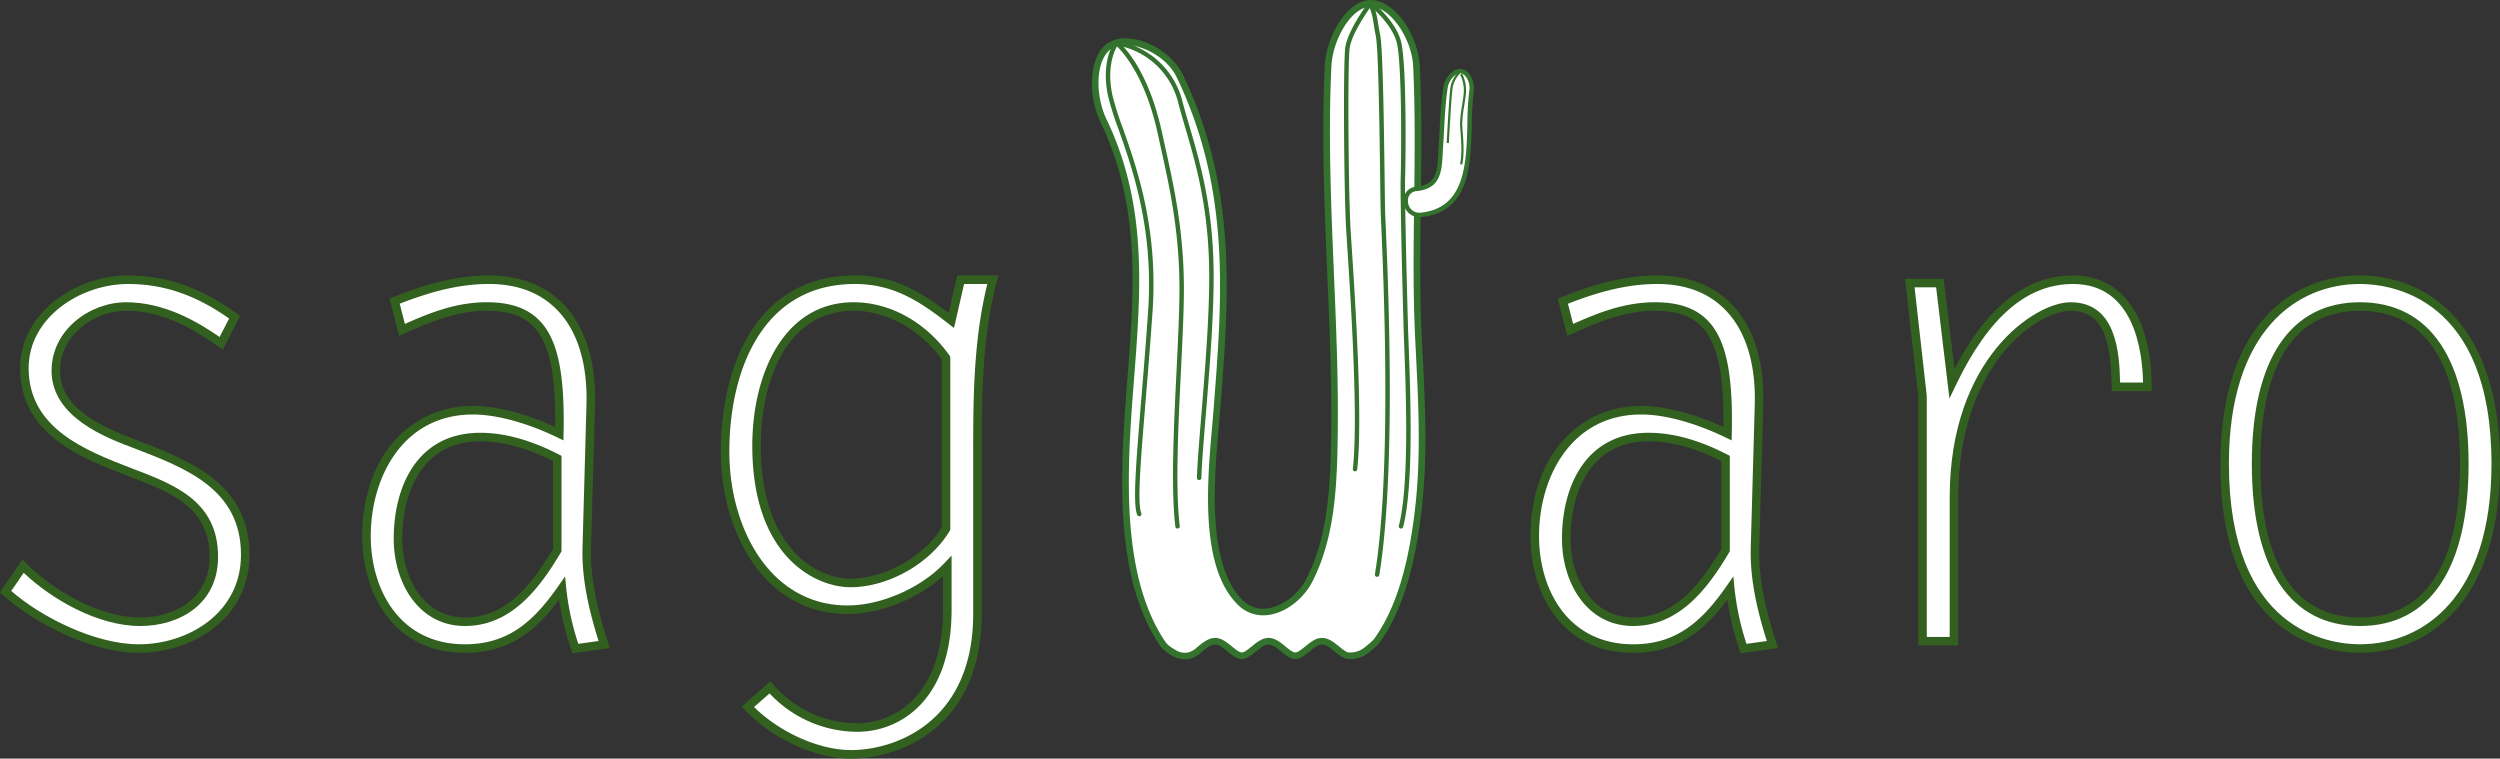 <svg xmlns="http://www.w3.org/2000/svg" id="구성_요소_201_1" width="757.998" height="230" viewBox="0 0 757.998 230">
    <rect x="0" y="0" width="757.998" height="230" fill="#333333" stroke="none"/>
    <defs>
        <clipPath id="clip-path">
            <path id="SVGID" d="M145.657 84.255c-8.529-6.088-18.074-11.155-28.826-11.155s-21.319 8.115-21.319 19.473c0 12.586 14.011 18.469 23.753 22.131 16.435 6.296 33.679 12.783 33.679 33.686 0 17.862-15.817 28.416-32.268 28.416-13.383 0-30.631-8.325-40.388-17.256l5.284-7.7c8.727 8.72 22.935 16.825 35.52 16.825 11.972 0 22.321-6.688 22.321-19.676 0-16.042-12.381-20.705-25.164-25.573-14.815-5.686-32.268-12.593-32.268-31.661 0-15.224 15.421-26.787 31.457-26.787 12.374 0 22.526 4.261 32.275 11.365z" class="cls-1" transform="translate(-80.288 -64.982)"/>
        </clipPath>
        <clipPath id="clip-path-2">
            <path id="SVGID-2" d="M160.627 176.806a81.714 81.714 0 0 1-4.064-18.272c-7.506 10.765-15.422 18.272-29.432 18.272-19.676 0-29.834-16.035-29.834-34.1 0-20.5 11.577-38.145 32.275-38.145 8.727 0 18.674 3.443 26.18 7.1.607-27.189-4.261-38.554-21.919-38.554-9.34 0-17.242 3.245-25.771 7.09l-2.236-8.727c9.333-3.647 18.476-6.483 28.621-6.483 19.683 0 31.464 13.792 30.843 37.75l-1.22 43.838c-.2 10.349 2.441 20.085 5.277 29.016zm-5.5-57.644c-6.681-3.443-14.808-6.483-23.323-6.483-17.862 0-24.966 15.012-24.966 30.843 0 11.972 6.688 25.157 20.289 25.157 13.4 0 21.517-10.751 28-21.707z" class="cls-1" transform="translate(-97.297 -64.982)"/>
        </clipPath>
        <clipPath id="clip-path-3">
            <path id="SVGID-3" d="M127.842 188.587a35.289 35.289 0 0 0 26.377 12.169c11.972 0 27.4-8.734 27.4-35.732v-13.171c-7.3 7.7-19.69 13.171-30.243 13.171-25.566 0-37.136-25.559-37.136-47.887 0-24.762 10.145-52.155 39.372-52.155 11.979 0 20.1 5.27 29.22 12.374l2.843-12.374h9.736c-4.854 18.469-4.656 37.75-4.656 56.628v44.642c0 31.654-21.919 42.624-38.363 42.624-11.16 0-23.746-6.5-31.252-14.413zm53.383-99.873C174.918 79.783 164.576 73.1 153.2 73.1c-22.116 0-29.425 23.944-29.425 42.208 0 33.891 19.683 41.609 28.409 41.609 10.963 0 23.351-6.914 29.037-16.444z" class="cls-1" transform="translate(-114.241 -64.982)"/>
        </clipPath>
        <clipPath id="clip-path-4">
            <path id="SVGID-4" d="M212.394 176.806a82.5 82.5 0 0 1-4.063-18.272c-7.506 10.765-15.422 18.272-29.411 18.272-19.7 0-29.841-16.035-29.841-34.1 0-20.5 11.563-38.145 32.268-38.145 8.727 0 18.674 3.443 26.173 7.1.614-27.189-4.261-38.554-21.9-38.554-9.355 0-17.263 3.245-25.792 7.09l-2.229-8.727c9.34-3.647 18.476-6.483 28.621-6.483 19.69 0 31.464 13.792 30.857 37.75l-1.227 43.838c-.2 10.349 2.434 20.085 5.277 29.016zm-5.474-57.644c-6.709-3.443-14.822-6.483-23.344-6.483-17.87 0-24.966 15.012-24.966 30.843 0 11.972 6.695 25.157 20.31 25.157 13.383 0 21.5-10.751 28-21.707z" class="cls-1" transform="translate(-149.078 -64.982)"/>
        </clipPath>
        <clipPath id="clip-path-5">
            <path id="SVGID-5" d="M180.117 174.57h-9.538V100.3l-3.852-34.307h9.129l3.654 30.448c7.1-14.815 18.265-31.457 36.734-31.457 17.855 0 22.526 17.855 22.526 32.466h-9.538c-.212-9.94-.818-24.346-13.792-24.346-10.97 0-35.323 17.044-35.323 57.841z" class="cls-1" transform="translate(-166.727 -64.982)"/>
        </clipPath>
        <clipPath id="clip-path-6">
            <path id="SVGID-6" d="M181.757 120.792c0-41.806 21.517-55.81 41-55.81 17.855 0 41.192 11.972 41.192 55.81 0 43.633-23.132 56.014-41.192 56.014s-41-12.184-41-56.014zm72.67 0c0-20.9-5.291-47.69-31.668-47.69-26.187 0-31.471 26.787-31.471 47.69 0 21.1 5.284 47.887 31.471 47.887 26.377 0 31.668-26.984 31.668-47.887z" class="cls-1" transform="translate(-181.757 -64.982)"/>
        </clipPath>
        <style>
            .cls-1{fill:#fff}.cls-2{fill:#33732d}.cls-4{fill:#32611f}
        </style>
    </defs>
    <g id="그룹_5937" transform="translate(331.07)">
        <g id="그룹_1806" transform="translate(.979 1.009)">
            <path id="패스_7" d="M460.9 312.816c-1.344-27.515.708-55.014-.617-82.528-.418-9.031-7.423-19.2-13.923-19.083-6.481.126-12.469 10.5-12.875 19.083-1.917 39.82 2.992 79.439 1.768 119.134-.388 12.483-1.708 25.751-7.6 36.984-3.74 7.143-13.967 13.1-20.768 6.479-12.529-12.217-8.32-42.908-7.117-58.4 2.833-36.192 4.92-67.545-11.249-101.251-3.74-7.778-15.135-12.7-20.919-9.314s-5.954 15.08-2.24 22.816c16.567 34.536 7.312 69.251 6.731 105.649-.27 17.232 1.186 37.409 10.612 52.065a9.162 9.162 0 0 0 4.112 3.738 6.372 6.372 0 0 0 4.36.835 7.669 7.669 0 0 0 3.458-2c1.458-1.185 2.952-2.415 4.624-2.415 1.541 0 2.98 1.181 4.36 2.311 1.276 1.033 2.582 2.1 3.742 2.1 1.079 0 2.357-1.033 3.6-2.052 1.42-1.162 2.883-2.36 4.485-2.36s3.059 1.192 4.463 2.36c1.245 1.019 2.532 2.052 3.636 2.052 1.133 0 2.427-1.069 3.7-2.089 1.406-1.143 2.847-2.323 4.388-2.323 1.662 0 3.148 1.23 4.607 2.409 1.2.985 2.453 1.962 3.487 2a8.02 8.02 0 0 0 5.866-2.077 20.574 20.574 0 0 0 2.562-2.3c7.67-10.534 10.733-25.057 12.358-37.219 2.453-18.3 1.3-36.259.4-54.612" class="cls-1" transform="translate(-362.855 -211.204)"/>
        </g>
        <g id="그룹_1808">
            <g id="그룹_1807">
                <path id="패스_8" d="M390.311 410.337a7.479 7.479 0 0 1-3.783-1.057c-2.844-1.592-3.564-2.717-4.092-3.54a4.471 4.471 0 0 0-.295-.43c-10.221-15.881-11.08-37.686-10.845-52.727.15-9.285.867-18.558 1.564-27.526 2.077-26.825 4.042-52.161-8.2-77.672-3.914-8.159-3.616-20.472 2.634-24.119a9.763 9.763 0 0 1 4.991-1.223c6.657 0 14.435 4.919 17.347 10.969 16.6 34.6 14.046 67.227 11.344 101.766-.12 1.537-.272 3.22-.429 5.029-1.385 15.673-3.7 41.9 7.242 52.578a8.665 8.665 0 0 0 6.211 2.588c4.764 0 10.334-3.793 12.965-8.814 5.951-11.332 7.127-24.835 7.492-36.551.578-18.744-.23-37.814-1.011-56.258-.869-20.586-1.769-41.872-.758-62.9.423-8.961 6.7-19.9 13.862-20.039 7.608 0 14.527 11.02 14.946 20.042.666 13.749.481 27.709.3 41.212-.172 13.546-.358 27.551.314 41.316l.19 3.764c.875 17.43 1.708 33.9-.592 51.036-1.441 10.756-4.306 26.359-12.543 37.674a16.462 16.462 0 0 1-2.286 2.107l-.443.369a9.02 9.02 0 0 1-6.032 2.325c-.179 0-.357 0-.529-.013-1.318-.056-2.625-1.04-4.078-2.231-1.43-1.157-2.7-2.184-3.968-2.184-1.17 0-2.471 1.057-3.728 2.086-1.5 1.2-2.9 2.329-4.355 2.329-1.491 0-2.971-1.21-4.275-2.28-1.2-1-2.565-2.134-3.824-2.134-1.242 0-2.563 1.083-3.842 2.134-1.3 1.07-2.772 2.28-4.238 2.28-1.5 0-2.941-1.162-4.33-2.287-1.3-1.07-2.591-2.128-3.772-2.128-1.3 0-2.645 1.1-3.945 2.157a8.618 8.618 0 0 1-3.974 2.244 7.255 7.255 0 0 1-1.235.108zM372.287 224.05a7.769 7.769 0 0 0-3.973.949c-5.261 3.073-5.307 14.283-1.833 21.52 12.469 26 10.485 51.592 8.384 78.691-.693 8.937-1.407 18.18-1.555 27.411-.235 14.769.6 36.181 10.451 51.509a5.037 5.037 0 0 1 .374.528c.43.682.973 1.523 3.385 2.877a5.207 5.207 0 0 0 3.7.718 6.992 6.992 0 0 0 2.987-1.781c1.545-1.26 3.247-2.643 5.261-2.643 1.9 0 3.543 1.345 4.995 2.531 1.112.9 2.319 1.882 3.107 1.882.744 0 2.022-1.057 2.954-1.825 1.488-1.216 3.167-2.588 5.126-2.588 1.987 0 3.718 1.438 5.11 2.593.931.762 2.219 1.819 2.99 1.819.745 0 1.916-.947 2.95-1.776 1.663-1.351 3.241-2.636 5.133-2.636 1.983 0 3.592 1.3 5.15 2.558.893.73 2.231 1.823 2.987 1.855l.437.011a7.022 7.022 0 0 0 4.738-1.856l.449-.374a15.031 15.031 0 0 0 2-1.819c7.917-10.871 10.708-26.149 12.118-36.69 2.273-16.951 1.449-33.329.573-50.668l-.185-3.762c-.677-13.826-.492-27.867-.315-41.443.173-13.468.358-27.4-.3-41.088-.4-8.641-7.1-18.13-12.809-18.13-6.037.117-11.6 10.067-11.982 18.128-1 20.935-.1 42.176.764 62.719.777 18.476 1.589 37.584 1 56.4-.37 11.941-1.575 25.728-7.713 37.424-2.574 4.909-8.464 9.883-14.751 9.883a10.749 10.749 0 0 1-7.612-3.153c-11.629-11.341-9.349-37.127-7.843-54.2.157-1.794.309-3.474.425-5.008 2.68-34.26 5.213-66.625-11.153-100.742-2.911-6.067-10.328-9.824-15.524-9.824z" class="cls-2" transform="translate(-362.087 -210.415)"/>
            </g>
        </g>
        <g id="그룹_1809" transform="translate(6.774 12.38)">
            <path id="패스_9" d="M386.566 368a.677.677 0 0 1-.668-.591c-1.38-11.706-.453-30.619.365-47.311.51-10.471 1-20.358.869-27.354-.289-16.159-3.134-28.963-5.641-40.255-.32-1.448-.636-2.871-.943-4.282-4.386-20.136-12.82-26.815-12.907-26.88a.669.669 0 0 1-.212-.782.642.642 0 0 1 .693-.418 24.71 24.71 0 0 1 20 18.626c.629 2.393 1.347 4.849 2.1 7.427 3.278 11.185 7.356 25.1 7.292 46.019-.034 12.731-1.362 28.907-2.428 41.9-.64 7.825-1.194 14.576-1.293 18.539a.67.67 0 0 1-.671.652h-.015a.669.669 0 0 1-.657-.69c.1-4 .653-10.768 1.3-18.612 1.066-12.972 2.39-29.116 2.423-41.8.063-20.719-3.985-34.534-7.238-45.633-.758-2.591-1.481-5.059-2.113-7.464a23.313 23.313 0 0 0-16.622-17.156c2.8 3.069 8.332 10.721 11.655 25.991.3 1.4.622 2.828.944 4.273 2.523 11.357 5.38 24.227 5.671 40.522.129 7.039-.357 16.951-.87 27.444-.816 16.638-1.74 35.489-.369 47.085a.672.672 0 0 1-.589.745.346.346 0 0 1-.076.005z" class="cls-2" transform="translate(-367.379 -220.119)"/>
        </g>
        <g id="그룹_1810" transform="translate(4.204 12.388)">
            <path id="패스_10" d="M375.513 364.278a.675.675 0 0 1-.616-.407c-1.4-3.259-.37-15.747 1.189-34.649.666-8.046 1.417-17.171 2.107-27.114 1.719-24.912-4.724-43.158-8.991-55.229a92.261 92.261 0 0 1-3.112-9.824c-2.386-10.911 1.809-16.442 1.987-16.671a.672.672 0 0 1 1.06.825c-.04.052-3.977 5.311-1.735 15.556a90.719 90.719 0 0 0 3.069 9.667c4.3 12.177 10.8 30.58 9.066 55.768-.694 9.953-1.445 19.08-2.111 27.131-1.488 18.034-2.564 31.058-1.3 34.008a.671.671 0 0 1-.351.883.691.691 0 0 1-.262.056z" class="cls-2" transform="translate(-365.358 -220.126)"/>
        </g>
        <g id="그룹_1811" transform="translate(76.428 .341)">
            <path id="패스_11" d="M432.062 385.232a.628.628 0 0 1-.108-.006.678.678 0 0 1-.556-.772c2.4-14.458 4.676-44.645 1.9-106.338-.061-1.382-.1-2.37-.124-2.9-.061-1.674-.116-5.95-.185-11.364-.189-14.448-.505-38.621-1.319-42.646-.388-1.922-.571-3.108-.714-4.019a19.748 19.748 0 0 0-1.1-4.406c-1.662 2.379-5.6 8.329-6.111 12.182-.677 5.229-.356 44.472.289 55.057l.277 4.329c1.042 15.792 3.482 52.78 1.726 68.314a.669.669 0 0 1-1.33-.146c1.736-15.42-.7-52.324-1.732-68.08l-.283-4.337c-.645-10.619-.967-50.035-.277-55.308.69-5.229 6.846-13.491 7.11-13.84a.652.652 0 0 1 .634-.264.677.677 0 0 1 .537.435 24.334 24.334 0 0 1 1.6 5.858c.135.9.32 2.069.7 3.96.838 4.144 1.14 27.463 1.344 42.891.066 5.408.123 9.678.184 11.333.019.531.063 1.514.124 2.888 2.772 61.817.486 92.095-1.916 106.62a.674.674 0 0 1-.67.559z" class="cls-2" transform="translate(-422.029 -210.681)"/>
        </g>
        <g id="그룹_1812" transform="translate(83.775 .337)">
            <path id="패스_12" d="M437.733 370.6a.8.8 0 0 1-.166-.018.679.679 0 0 1-.489-.82c3.205-12.53 2.176-40.011 1.629-54.776-.082-2.077-.149-3.89-.191-5.361-.55-19.268-1.029-41.487-.888-45.318.246-7.242.383-34.107-1.116-40.757-1.337-5.988-8.39-11.616-8.464-11.672a.673.673 0 1 1 .838-1.054c.3.241 7.5 5.977 8.932 12.433 1.645 7.267 1.344 35.579 1.153 41.1-.142 3.759.351 26.4.888 45.234.042 1.464.11 3.277.19 5.349.555 14.83 1.584 42.437-1.662 55.159a.68.68 0 0 1-.654.501z" class="cls-2" transform="translate(-427.794 -210.678)"/>
        </g>
        <g id="그룹_1813" transform="translate(95.154 21.553)">
            <path id="패스_13" d="M448.789 232.2c-.912 6.037-1.009 12.081-1.43 18.149-.393 5.912.172 11.955-7.349 12.676-5.107.466-3.912 8.358 1.2 7.886 18.464-1.744 13.548-24.794 15.475-37.76.4-2.529-1.231-5.569-3.177-5.821-2.009-.259-4.333 2.316-4.721 4.87" class="cls-1" transform="translate(-436.725 -227.312)"/>
        </g>
        <g id="그룹_1814" transform="translate(94.485 20.883)">
            <path id="패스_14" d="M440.918 271.749a4.789 4.789 0 0 1-4.713-4.739 4.118 4.118 0 0 1 3.888-4.509c6.161-.592 6.37-4.834 6.642-10.2.031-.614.062-1.233.1-1.852.117-1.707.21-3.409.3-5.113.233-4.288.475-8.721 1.134-13.092.418-2.7 2.939-5.741 5.471-5.434a3.84 3.84 0 0 1 2.482 1.635 6.868 6.868 0 0 1 1.278 4.955 85.248 85.248 0 0 0-.6 10.015c-.3 12.613-.64 26.907-15.477 28.31-.172.014-.338.024-.505.024zm12.451-43.623c-1.541 0-3.444 2.181-3.77 4.319-.653 4.3-.888 8.705-1.121 12.963-.092 1.709-.184 3.42-.3 5.133-.043.606-.075 1.219-.106 1.827-.259 5.3-.536 10.769-7.854 11.472a2.773 2.773 0 0 0-2.667 3.111 3.412 3.412 0 0 0 3.744 3.437c13.648-1.288 13.968-14.949 14.257-27a87.373 87.373 0 0 1 .616-10.187 5.527 5.527 0 0 0-1.017-3.95 2.574 2.574 0 0 0-1.583-1.108c-.068-.01-.13-.017-.199-.017z" class="cls-2" transform="translate(-436.2 -226.787)"/>
        </g>
        <g id="그룹_1815" transform="translate(107.9 21.57)">
            <path id="패스_15" d="M450.756 227.326a8.137 8.137 0 0 0-2.921 5.135c-.444 3.357-1.115 16.655-1.115 16.655" class="cls-1" transform="translate(-446.72 -227.326)"/>
        </g>
        <g id="그룹_1816" transform="translate(107.567 21.298)">
            <path id="패스_16" d="M447.123 249.19l-.664-.031c.006-.135.677-13.351 1.115-16.683a8.406 8.406 0 0 1 3.055-5.363l.4.542a7.871 7.871 0 0 0-2.786 4.911c-.443 3.302-1.113 16.492-1.12 16.624z" class="cls-2" transform="translate(-446.459 -227.113)"/>
        </g>
        <g id="그룹_1817" transform="translate(111.934 22.46)">
            <path id="패스_17" d="M449.9 228.023a11.129 11.129 0 0 1 1.133 5.592c-.232 3.126-1.144 6.585-1.133 9.6.024 2.251.9 8.018-.012 12.18" class="cls-1" transform="translate(-449.884 -228.023)"/>
        </g>
        <g id="그룹_1818" transform="translate(111.606 22.301)">
            <path id="패스_18" d="M450.28 255.5l-.653-.143c.665-3.041.37-6.9.149-9.724-.075-.958-.136-1.789-.143-2.381a35.988 35.988 0 0 1 .6-5.573c.214-1.352.436-2.751.534-4.056a10.775 10.775 0 0 0-1.1-5.407l.592-.32a11.4 11.4 0 0 1 1.171 5.775c-.1 1.337-.328 2.747-.543 4.112a34.994 34.994 0 0 0-.591 5.465c.006.566.073 1.385.142 2.332.223 2.867.532 6.786-.158 9.92z" class="cls-2" transform="translate(-449.627 -227.898)"/>
        </g>
    </g>
    <g id="그룹_5912" transform="translate(1.699 84.814)">
        <path id="SVGID-7" d="M145.657 84.255c-8.529-6.088-18.074-11.155-28.826-11.155s-21.319 8.115-21.319 19.473c0 12.586 14.011 18.469 23.753 22.131 16.435 6.296 33.679 12.783 33.679 33.686 0 17.862-15.817 28.416-32.268 28.416-13.383 0-30.631-8.325-40.388-17.256l5.284-7.7c8.727 8.72 22.935 16.825 35.52 16.825 11.972 0 22.321-6.688 22.321-19.676 0-16.042-12.381-20.705-25.164-25.573-14.815-5.686-32.268-12.593-32.268-31.661 0-15.224 15.421-26.787 31.457-26.787 12.374 0 22.526 4.261 32.275 11.365z" class="cls-1" transform="translate(-80.288 -64.982)"/>
        <g id="그룹_5911" clip-path="url(#clip-path)">
            <g id="그룹_5910" transform="translate(-150.456 -105.673)">
                <path id="사각형_7513" d="M0 0H415.95V352.755H0z" class="cls-1"/>
                <path id="사각형_7514" d="M0 0H415.95V352.755H0z" class="cls-1"/>
            </g>
        </g>
    </g>
    <path id="패스_4857" d="M122.135 179.2c-14.321 0-31.944-9.065-41.256-17.594l-.832-.755 6.8-9.912 1.1 1.1c8.2 8.191 22.067 16.452 34.6 16.452 10.476 0 21.037-5.686 21.037-18.385 0-15.1-11.76-19.577-24.212-24.325-14.864-5.7-33.22-12.741-33.22-32.91 0-16.8 16.931-28.078 32.748-28.078 11.668 0 22.166 3.69 33.037 11.612l.889.649-5.242 10.229-1.221-.868c-10.577-7.549-19.24-10.915-28.08-10.915-9.665 0-20.021 7.309-20.021 18.187 0 10.815 11.012 16.437 22.914 20.91 16.339 6.258 34.518 13.228 34.518 34.907 0 19.296-17.294 29.696-33.559 29.696zm-38.681-18.746c9.143 7.972 25.432 16.169 38.681 16.169 15.019 0 30.977-9.51 30.977-27.118 0-19.9-16.55-26.243-32.557-32.381-8.268-3.1-24.875-9.34-24.875-23.436 0-12.43 11.683-20.769 22.6-20.769 11.5 0 21.51 5.778 28.36 10.533l2.871-5.6c-10.085-7.134-19.841-10.471-30.611-10.471-14.568 0-30.166 10.243-30.166 25.5 0 18.392 17.439 25.079 31.443 30.455 12.84 4.889 25.989 9.9 25.989 26.78 0 14.483-11.859 20.967-23.619 20.967-12.705 0-26.631-7.929-35.316-16.127z" class="cls-4" transform="translate(-80.047 18.725)"/>
    <g id="그룹_5916" transform="translate(111.125 84.814)">
        <path id="SVGID-8" d="M160.627 176.806a81.714 81.714 0 0 1-4.064-18.272c-7.506 10.765-15.422 18.272-29.432 18.272-19.676 0-29.834-16.035-29.834-34.1 0-20.5 11.577-38.145 32.275-38.145 8.727 0 18.674 3.443 26.18 7.1.607-27.189-4.261-38.554-21.919-38.554-9.34 0-17.242 3.245-25.771 7.09l-2.236-8.727c9.333-3.647 18.476-6.483 28.621-6.483 19.683 0 31.464 13.792 30.843 37.75l-1.22 43.838c-.2 10.349 2.441 20.085 5.277 29.016zm-5.5-57.644c-6.681-3.443-14.808-6.483-23.323-6.483-17.862 0-24.966 15.012-24.966 30.843 0 11.972 6.688 25.157 20.289 25.157 13.4 0 21.517-10.751 28-21.707z" class="cls-1" transform="translate(-97.297 -64.982)"/>
        <g id="그룹_5915" clip-path="url(#clip-path-2)">
            <g id="그룹_5913" transform="translate(-270.449 -105.673)">
                <path id="사각형_7515" d="M0 0H415.95V352.755H0z" class="cls-1"/>
                <path id="사각형_7516" d="M0 0H415.95V352.755H0z" class="cls-1"/>
            </g>
            <g id="그룹_5914" transform="translate(-270.449 -105.673)">
                <path id="사각형_7517" d="M0 0H415.95V352.755H0z" class="cls-1"/>
                <path id="사각형_7518" d="M0 0H415.95V352.755H0z" class="cls-1"/>
            </g>
        </g>
    </g>
    <path id="패스_4858" d="M160.86 179.339l-.346-1a84.432 84.432 0 0 1-3.725-15.259c-7.323 9.785-15.323 16.127-28.55 16.127-21.5 0-31.125-17.771-31.125-35.393 0-23.224 13.8-39.443 33.566-39.443 9.3 0 19.019 3.668 24.924 6.377.2-16.4-1.82-25.573-6.653-30.519C145.8 77 141.347 75.5 134.941 75.5c-9.03 0-16.776 3.16-25.249 6.977l-1.4.635L105.4 71.79l1.058-.423c8.727-3.407 18.293-6.568 29.093-6.568 9.206 0 16.995 2.991 22.518 8.663 6.631 6.808 9.961 17.319 9.623 30.406l-1.22 43.845c-.2 10.067 2.391 19.69 5.22 28.593l.459 1.46zm-30.18-72.388c-21.291 0-30.984 19.111-30.984 36.861 0 16.332 8.825 32.811 28.543 32.811 13.291 0 20.952-7.083 28.367-17.714l2-2.864.346 3.478a80.607 80.607 0 0 0 3.668 16.959l6.145-.854c-2.709-8.705-5.072-18.081-4.875-27.979l1.21-43.849c.324-12.374-2.751-22.243-8.889-28.536-5.093-5.235-12.049-7.887-20.663-7.887-9.94 0-18.878 2.822-27.083 5.982l1.573 6.123c8.2-3.647 15.873-6.568 24.9-6.568 7.048 0 12.24 1.8 15.866 5.5 5.559 5.686 7.753 15.965 7.344 34.37l-.042 2.018-1.813-.882c-9.112-4.42-18.445-6.969-25.613-6.969zm-2.441 64.127c-14.173 0-21.587-13.305-21.587-26.448 0-15.534 6.9-32.134 26.258-32.134 7.344 0 15.393 2.229 23.922 6.624l.7.36v28.952l-.176.3c-6.542 11.051-15.113 22.346-29.117 22.346zm4.67-56c-17.453 0-23.669 15.266-23.669 29.552 0 11.859 6.526 23.866 19 23.866 12.557 0 20.268-9.947 26.709-20.769V121.06c-7.902-3.972-15.309-5.982-22.039-5.982z" class="cls-4" transform="translate(12.721 18.725)"/>
    <g id="그룹_5922" transform="translate(219.849 84.814)">
        <path id="SVGID-9" d="M127.842 188.587a35.289 35.289 0 0 0 26.377 12.169c11.972 0 27.4-8.734 27.4-35.732v-13.171c-7.3 7.7-19.69 13.171-30.243 13.171-25.566 0-37.136-25.559-37.136-47.887 0-24.762 10.145-52.155 39.372-52.155 11.979 0 20.1 5.27 29.22 12.374l2.843-12.374h9.736c-4.854 18.469-4.656 37.75-4.656 56.628v44.642c0 31.654-21.919 42.624-38.363 42.624-11.16 0-23.746-6.5-31.252-14.413zm53.383-99.873C174.918 79.783 164.576 73.1 153.2 73.1c-22.116 0-29.425 23.944-29.425 42.208 0 33.891 19.683 41.609 28.409 41.609 10.963 0 23.351-6.914 29.037-16.444z" class="cls-1" transform="translate(-114.241 -64.982)"/>
        <g id="그룹_5921" clip-path="url(#clip-path-3)">
            <g id="그룹_5917" transform="translate(25.967 -105.673)">
                <path id="사각형_7519" d="M0 0H415.95V352.755H0z" class="cls-1"/>
                <path id="사각형_7520" d="M0 0H415.95V352.755H0z" class="cls-1"/>
            </g>
            <g id="그룹_5918" transform="translate(-389.983 -105.673)">
                <path id="사각형_7521" d="M0 0H415.95V352.755H0z" class="cls-1"/>
                <path id="사각형_7522" d="M0 0H415.95V352.755H0z" class="cls-1"/>
            </g>
            <g id="그룹_5919" transform="translate(25.967 -105.673)">
                <path id="사각형_7523" d="M0 0H415.95V352.755H0z" class="cls-1"/>
                <path id="사각형_7524" d="M0 0H415.95V352.755H0z" class="cls-1"/>
            </g>
            <g id="그룹_5920" transform="translate(-389.983 -105.673)">
                <path id="사각형_7525" d="M0 0H415.95V352.755H0z" class="cls-1"/>
                <path id="사각형_7526" d="M0 0H415.95V352.755H0z" class="cls-1"/>
            </g>
        </g>
    </g>
    <path id="패스_4859" d="M153.5 211.275c-10.85 0-23.788-5.954-32.191-14.815l-.924-.974 8.7-7.64.854 1.016a33.9 33.9 0 0 0 25.39 11.7c12.042 0 26.1-9.016 26.1-34.427V156c-7.7 6.829-19.16 11.429-28.945 11.429-25.228 0-38.427-24.748-38.427-49.185 0-25.841 10.681-53.446 40.663-53.446 11.965 0 20.1 5.058 28.416 11.407l2.619-11.405H198.2l-.43 1.615c-4.628 17.609-4.621 36.184-4.614 54.145v46.8c-.001 34.667-24.925 43.915-39.656 43.915zm-29.369-15.633c7.852 7.732 19.739 13.051 29.369 13.051 13.771 0 37.072-8.705 37.072-41.333v-46.8c-.014-17.58-.021-35.739 4.282-53.178h-7.041l-3.069 13.347-1.6-1.249c-8.5-6.617-16.515-12.1-28.423-12.1-28.078 0-38.081 26.272-38.081 50.864 0 23.153 12.31 46.6 35.845 46.6 10.123 0 22.173-5.249 29.305-12.776l2.229-2.356v16.43c0 27.323-15.457 37.016-28.691 37.016a36.667 36.667 0 0 1-26.5-11.64zm29.169-36.324c-10.272 0-29.707-8.967-29.707-42.9 0-21.658 9.5-43.5 30.723-43.5 11.055 0 21.926 6.039 29.079 16.155l.233.339v52.522l-.183.3c-5.902 9.902-18.579 17.084-30.145 17.084zm1.012-83.818c-20.769 0-28.141 22.039-28.141 40.917 0 31.887 17.75 40.318 27.125 40.318 10.427 0 22.279-6.653 27.746-15.52V90.231c-6.575-9.093-16.783-14.731-26.73-14.731z" class="cls-4" transform="translate(104.5 18.725)"/>
    <g id="그룹_5926" transform="translate(465.348 84.814)">
        <path id="SVGID-10" d="M212.394 176.806a82.5 82.5 0 0 1-4.063-18.272c-7.506 10.765-15.422 18.272-29.411 18.272-19.7 0-29.841-16.035-29.841-34.1 0-20.5 11.563-38.145 32.268-38.145 8.727 0 18.674 3.443 26.173 7.1.614-27.189-4.261-38.554-21.9-38.554-9.355 0-17.263 3.245-25.792 7.09l-2.229-8.727c9.34-3.647 18.476-6.483 28.621-6.483 19.69 0 31.464 13.792 30.857 37.75l-1.227 43.838c-.2 10.349 2.434 20.085 5.277 29.016zm-5.474-57.644c-6.709-3.443-14.822-6.483-23.344-6.483-17.87 0-24.966 15.012-24.966 30.843 0 11.972 6.695 25.157 20.31 25.157 13.383 0 21.5-10.751 28-21.707z" class="cls-1" transform="translate(-149.078 -64.982)"/>
        <g id="그룹_5925" clip-path="url(#clip-path-4)">
            <g id="그룹_5923" transform="translate(-219.797 -105.673)">
                <path id="사각형_7527" d="M0 0H415.95V352.755H0z" class="cls-1"/>
                <path id="사각형_7528" d="M0 0H415.95V352.755H0z" class="cls-1"/>
            </g>
            <g id="그룹_5924" transform="translate(-219.797 -105.673)">
                <path id="사각형_7529" d="M0 0H415.95V352.755H0z" class="cls-1"/>
                <path id="사각형_7530" d="M0 0H415.95V352.755H0z" class="cls-1"/>
            </g>
        </g>
    </g>
    <path id="패스_4860" d="M212.627 179.339l-.346-1a84.966 84.966 0 0 1-3.718-15.259c-7.33 9.785-15.316 16.127-28.536 16.127-21.51 0-31.132-17.771-31.132-35.393 0-23.224 13.8-39.443 33.559-39.443 9.482 0 19.612 3.958 24.917 6.377.2-16.388-1.8-25.566-6.639-30.511-3.153-3.231-7.6-4.734-14.01-4.734-9.051 0-16.8 3.16-25.263 6.977l-1.4.635-2.9-11.323 1.065-.416c8.727-3.415 18.286-6.575 29.093-6.575 9.206 0 16.988 2.991 22.518 8.663 6.631 6.808 9.961 17.319 9.63 30.406l-1.227 43.845c-.191 10.116 2.4 19.725 5.22 28.593l.466 1.46zm-30.173-72.388c-21.284 0-30.977 19.111-30.977 36.861 0 16.332 8.832 32.811 28.55 32.811 13.27 0 20.931-7.083 28.353-17.714l2-2.871.346 3.485a80.859 80.859 0 0 0 3.654 16.959l6.159-.854c-2.709-8.677-5.072-18.032-4.882-27.979l1.228-43.845c.317-12.374-2.765-22.243-8.9-28.536-5.1-5.235-12.049-7.887-20.663-7.887-9.947 0-18.885 2.822-27.083 5.982l1.566 6.123c8.2-3.647 15.866-6.568 24.917-6.568 7.048 0 12.24 1.8 15.859 5.5 5.559 5.693 7.753 15.972 7.337 34.377l-.042 2.011-1.813-.882c-4.311-2.091-15.422-6.973-25.609-6.973zm-2.427 64.127c-14.187 0-21.6-13.305-21.6-26.448 0-15.534 6.9-32.134 26.257-32.134 7.429 0 15.259 2.166 23.929 6.624l.705.36v28.952l-.176.3c-6.554 11.058-15.132 22.346-29.115 22.346zm4.656-56c-17.453 0-23.675 15.266-23.675 29.552 0 11.859 6.533 23.866 19.019 23.866 12.529 0 20.254-9.947 26.709-20.769V121.06c-8.021-4.021-15.236-5.982-22.053-5.982z" class="cls-4" transform="translate(315.16 18.725)"/>
    <g id="그룹_5930" transform="translate(579.049 85.064)">
        <path id="SVGID-11" d="M180.117 174.57h-9.538V100.3l-3.852-34.307h9.129l3.654 30.448c7.1-14.815 18.265-31.457 36.734-31.457 17.855 0 22.526 17.855 22.526 32.466h-9.538c-.212-9.94-.818-24.346-13.792-24.346-10.97 0-35.323 17.044-35.323 57.841z" class="cls-1" transform="translate(-166.727 -64.982)"/>
        <g id="그룹_5929" clip-path="url(#clip-path-5)">
            <g id="그룹_5927" transform="translate(71.645 -105.673)">
                <path id="사각형_7531" d="M0 0H415.95V352.755H0z" class="cls-1"/>
                <path id="사각형_7532" d="M0 0H415.95V352.755H0z" class="cls-1"/>
            </g>
            <g id="그룹_5928" transform="translate(-344.305 -105.673)">
                <path id="사각형_7533" d="M0 0H415.95V352.755H0z" class="cls-1"/>
                <path id="사각형_7534" d="M0 0H415.95V352.755H0z" class="cls-1"/>
            </g>
        </g>
    </g>
    <path id="패스_4861" d="M182.655 176.969h-12.12V101.4l-4.014-35.591h11.725l3.28 27.309C191.5 74.069 203.3 64.8 217.491 64.8c14.914 0 23.817 12.621 23.817 33.757v1.3h-12.1l-.021-1.27c-.247-11.676-1.411-23.083-12.5-23.083-10.018 0-34.032 16.275-34.032 56.55zm-9.531-2.582h6.949v-42.336c0-42.117 25.834-59.132 36.614-59.132 13.891 0 14.836 15.182 15.055 24.346h6.958c-.2-9.94-2.885-29.884-21.213-29.884-14.025 0-25.658 10.046-35.57 30.723l-1.919 4-4.045-33.714h-6.533l3.7 32.868z" class="cls-4" transform="translate(411.074 18.725)"/>
    <g id="그룹_5934" transform="translate(674.513 84.814)">
        <path id="SVGID-12" d="M181.757 120.792c0-41.806 21.517-55.81 41-55.81 17.855 0 41.192 11.972 41.192 55.81 0 43.633-23.132 56.014-41.192 56.014s-41-12.184-41-56.014zm72.67 0c0-20.9-5.291-47.69-31.668-47.69-26.187 0-31.471 26.787-31.471 47.69 0 21.1 5.284 47.887 31.471 47.887 26.377 0 31.668-26.984 31.668-47.887z" class="cls-1" transform="translate(-181.757 -64.982)"/>
        <g id="그룹_5933" clip-path="url(#clip-path-6)">
            <g id="그룹_5931" transform="translate(-34.387 -105.673)">
                <path id="사각형_7535" d="M0 0H415.95V352.755H0z" class="cls-1"/>
                <path id="사각형_7536" d="M0 0H415.95V352.755H0z" class="cls-1"/>
            </g>
            <g id="그룹_5932" transform="translate(-34.387 -105.673)">
                <path id="사각형_7537" d="M0 0H415.95V352.755H0z" class="cls-1"/>
                <path id="사각형_7538" d="M0 0H415.95V352.755H0z" class="cls-1"/>
            </g>
        </g>
    </g>
    <path id="패스_4862" d="M223.867 179.2c-9.919 0-42.293-4.127-42.293-57.305 0-42.1 21.848-57.1 42.293-57.1 20.536 0 42.483 15 42.483 57.1 0 42.255-21.95 57.305-42.483 57.305zm0-111.824c-19.2 0-39.711 14.321-39.711 54.519 0 50.773 30.4 54.723 39.711 54.723 19.288 0 39.9-14.378 39.9-54.723.001-50.577-30.539-54.514-39.9-54.514zm0 103.7c-21.129 0-32.762-17.46-32.762-49.178 0-31.584 11.633-48.981 32.762-48.981 21.256 0 32.959 17.4 32.959 48.981 0 31.72-11.704 49.18-32.959 49.18zm0-95.577c-24.945 0-30.18 25.235-30.18 46.4 0 21.256 5.235 46.6 30.18 46.6 25.1 0 30.377-25.34 30.377-46.6 0-21.163-5.277-46.399-30.377-46.399z" class="cls-4" transform="translate(491.648 18.725)"/>
</svg>
